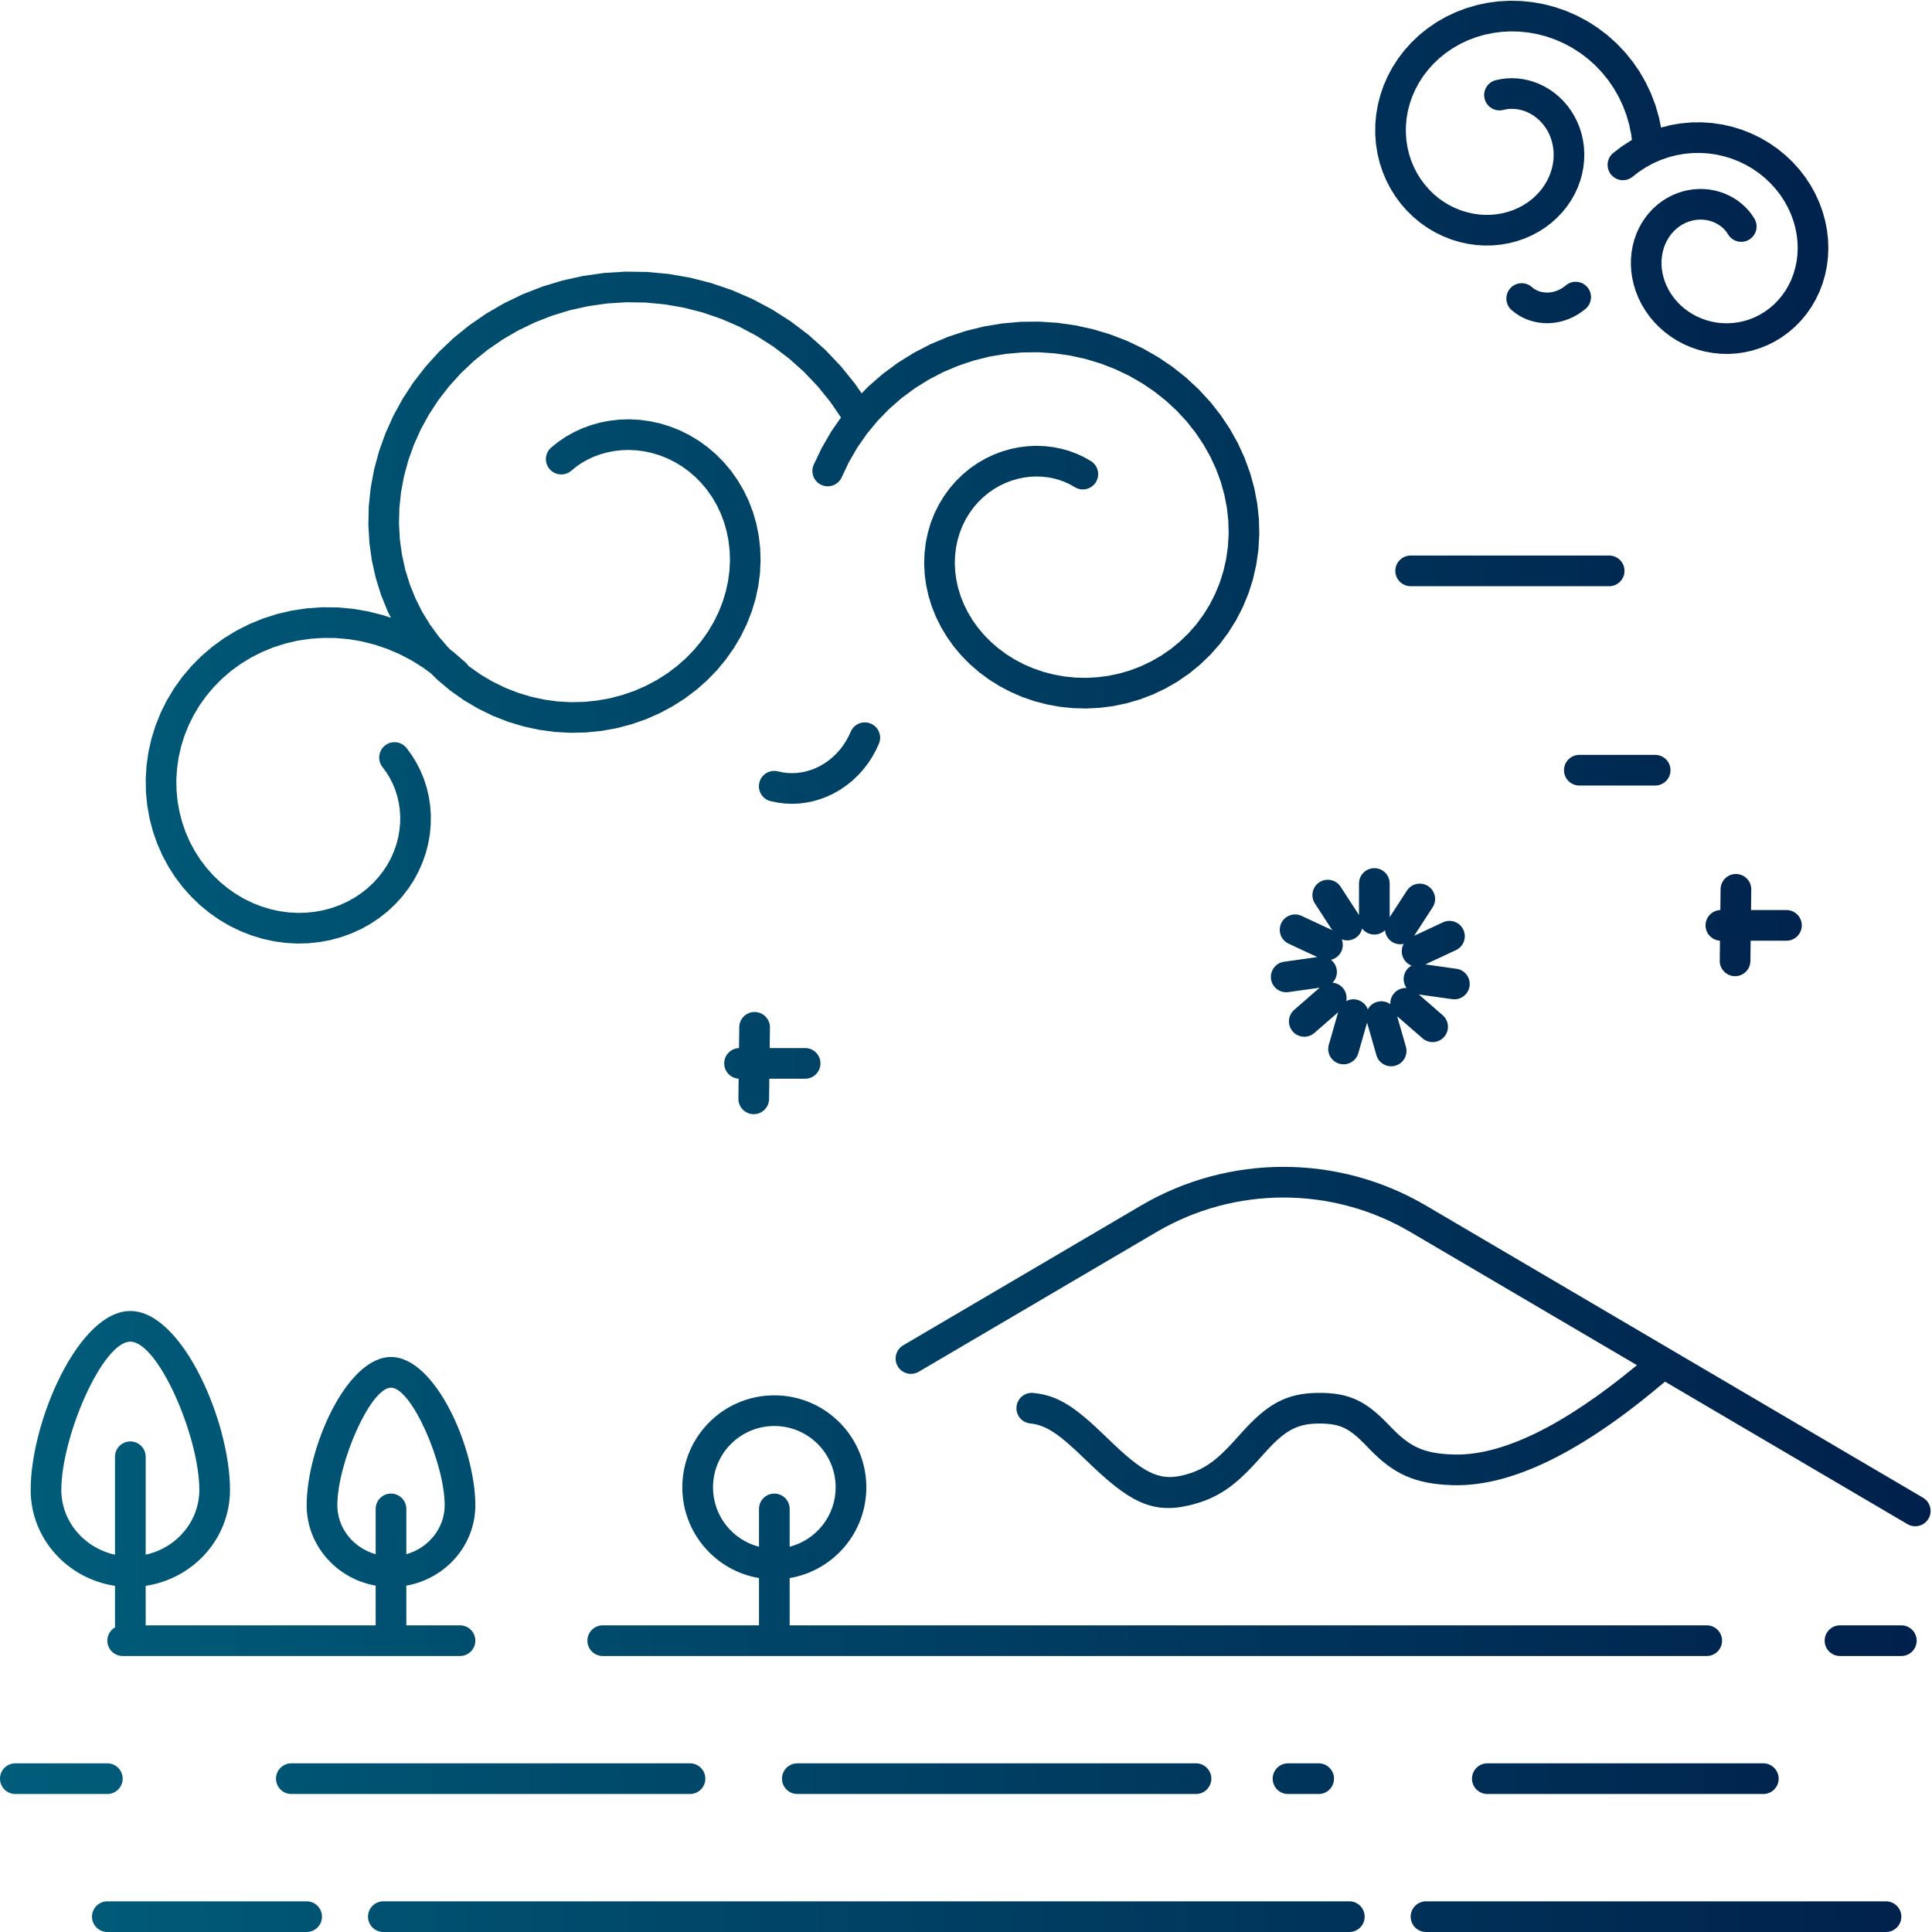 <?xml version="1.0" encoding="UTF-8"?>
<svg width="126px" height="126px" viewBox="0 0 126 126" version="1.1" xmlns="http://www.w3.org/2000/svg" xmlns:xlink="http://www.w3.org/1999/xlink">
    <!-- Generator: Sketch 52.6 (67491) - http://www.bohemiancoding.com/sketch -->
    <title>pricing_free</title>
    <desc>Created with Sketch.</desc>
    <defs>
        <linearGradient x1="100%" y1="21.507%" x2="-71.561%" y2="26.09%" id="linearGradient-1">
            <stop stop-color="#001F4A" offset="0%"></stop>
            <stop stop-color="#00889C" offset="100%"></stop>
        </linearGradient>
    </defs>
    <g id="pricing_free" stroke="none" stroke-width="1" fill="none" fill-rule="evenodd">
        <path d="M108.588,90.107 C103.176,94.703 98.577,96.975 94.728,96.858 C92.218,96.782 90.867,96.088 89.362,94.552 C89.29,94.478 89.05,94.23 89.046,94.226 C88.01,93.162 87.418,92.839 86.049,92.839 C84.544,92.839 83.768,93.32 82.437,94.799 C82.389,94.853 82.081,95.197 81.988,95.3 C80.535,96.909 79.402,97.736 77.571,98.172 C75.097,98.761 73.593,97.904 70.891,95.288 C70.811,95.211 70.811,95.211 70.732,95.135 C69.064,93.521 68.226,92.938 67.19,92.834 C66.64,92.779 66.239,92.289 66.294,91.74 C66.349,91.19 66.839,90.789 67.389,90.844 C69.037,91.009 70.13,91.77 72.123,93.697 C72.203,93.775 72.203,93.775 72.282,93.851 C74.513,96.011 75.544,96.598 77.107,96.226 C78.465,95.903 79.297,95.296 80.504,93.96 C80.592,93.862 80.899,93.519 80.95,93.461 C82.623,91.602 83.855,90.839 86.049,90.839 C88.043,90.839 89.102,91.415 90.48,92.832 C90.487,92.839 90.723,93.083 90.79,93.152 C91.96,94.346 92.845,94.801 94.789,94.859 C97.92,94.954 101.929,93.031 106.758,89.032 L91.984,80.35 C86.879,77.349 80.529,77.349 75.424,80.35 L59.917,89.463 C59.441,89.743 58.828,89.583 58.548,89.107 C58.268,88.631 58.428,88.018 58.904,87.738 L74.41,78.625 C80.141,75.257 87.266,75.257 92.997,78.625 L125.414,97.677 C125.891,97.956 126.05,98.569 125.77,99.045 C125.49,99.522 124.877,99.681 124.401,99.401 L108.588,90.107 Z M51.5,106 L111.309,106 C111.862,106 112.309,106.448 112.309,107 C112.309,107.552 111.862,108 111.309,108 L39.309,108 C38.757,108 38.309,107.552 38.309,107 C38.309,106.448 38.757,106 39.309,106 L49.5,106 L49.5,102.917 C46.662,102.441 44.5,99.973 44.5,97 C44.5,93.686 47.186,91 50.5,91 C53.814,91 56.5,93.686 56.5,97 C56.5,99.973 54.338,102.441 51.5,102.917 L51.5,106 Z M26.5,106 L30,106 C30.552,106 31,106.448 31,107 C31,107.552 30.552,108 30,108 L8,108 C7.448,108 7,107.552 7,107 C7,106.63 7.201,106.307 7.5,106.134 L7.5,103.425 C4.39,102.957 2,100.339 2,97.167 C2,92.709 5.122,85.5 8.5,85.5 C11.878,85.5 15,92.709 15,97.167 C15,100.339 12.61,102.957 9.5,103.425 L9.5,106 L24.5,106 L24.5,103.412 C21.945,102.957 20,100.788 20,98.167 C20,94.453 22.596,88.5 25.5,88.5 C28.404,88.5 31,94.453 31,98.167 C31,100.788 29.055,102.957 26.5,103.412 L26.5,106 Z M49.5,100.874 L49.5,98.408 C49.5,97.855 49.948,97.408 50.5,97.408 C51.052,97.408 51.5,97.855 51.5,98.408 L51.5,100.874 C53.225,100.43 54.5,98.864 54.5,97 C54.5,94.791 52.709,93 50.5,93 C48.291,93 46.5,94.791 46.5,97 C46.5,98.864 47.775,100.43 49.5,100.874 Z M24.5,101.362 L24.5,98.408 C24.5,97.855 24.948,97.408 25.5,97.408 C26.052,97.408 26.5,97.855 26.5,98.408 L26.5,101.362 C27.95,100.951 29,99.671 29,98.167 C29,95.44 26.846,90.5 25.5,90.5 C24.154,90.5 22,95.44 22,98.167 C22,99.671 23.05,100.951 24.5,101.362 Z M7.5,101.393 L7.5,95.006 C7.5,94.453 7.948,94.006 8.5,94.006 C9.052,94.006 9.5,94.453 9.5,95.006 L9.5,101.393 C11.508,100.954 13,99.224 13,97.167 C13,93.698 10.316,87.5 8.5,87.5 C6.684,87.5 4,93.698 4,97.167 C4,99.224 5.492,100.954 7.5,101.393 Z M7,124 L20,124 C20.552,124 21,124.448 21,125 C21,125.552 20.552,126 20,126 L7,126 C6.448,126 6,125.552 6,125 C6,124.448 6.448,124 7,124 Z M1,115 L7,115 C7.552,115 8,115.448 8,116 C8,116.552 7.552,117 7,117 L1,117 C0.448,117 1.56387037e-13,116.552 1.56319402e-13,116 C1.56251766e-13,115.448 0.448,115 1,115 Z M19,115 L45,115 C45.552,115 46,115.448 46,116 C46,116.552 45.552,117 45,117 L19,117 C18.448,117 18,116.552 18,116 C18,115.448 18.448,115 19,115 Z M52,115 L78,115 C78.552,115 79,115.448 79,116 C79,116.552 78.552,117 78,117 L52,117 C51.448,117 51,116.552 51,116 C51,115.448 51.448,115 52,115 Z M84,115 L86,115 C86.552,115 87,115.448 87,116 C87,116.552 86.552,117 86,117 L84,117 C83.448,117 83,116.552 83,116 C83,115.448 83.448,115 84,115 Z M97,115 L115,115 C115.552,115 116,115.448 116,116 C116,116.552 115.552,117 115,117 L97,117 C96.448,117 96,116.552 96,116 C96,115.448 96.448,115 97,115 Z M25,124 L88,124 C88.552,124 89,124.448 89,125 C89,125.552 88.552,126 88,126 L25,126 C24.448,126 24,125.552 24,125 C24,124.448 24.448,124 25,124 Z M93,124 L123,124 C123.552,124 124,124.448 124,125 C124,125.552 123.552,126 123,126 L93,126 C92.448,126 92,125.552 92,125 C92,124.448 92.448,124 93,124 Z M120,106 L124,106 C124.552,106 125,106.448 125,107 C125,107.552 124.552,108 124,108 L120,108 C119.448,108 119,107.552 119,107 C119,106.448 119.448,106 120,106 Z M88.631,59.678 L88.631,57.62 C88.631,57.067 89.078,56.62 89.631,56.62 C90.183,56.62 90.631,57.067 90.631,57.62 L90.631,59.815 L91.755,58.084 C92.055,57.621 92.675,57.489 93.138,57.79 C93.601,58.091 93.733,58.71 93.432,59.173 L92.227,61.029 L94.108,60.152 C94.609,59.918 95.204,60.135 95.437,60.635 C95.67,61.136 95.454,61.731 94.953,61.964 L92.955,62.896 L94.989,63.182 C95.536,63.259 95.917,63.765 95.84,64.312 C95.763,64.858 95.257,65.239 94.711,65.163 L92.533,64.857 L94.087,66.208 C94.504,66.57 94.548,67.202 94.186,67.619 C93.824,68.036 93.192,68.08 92.775,67.717 L91.12,66.278 L91.689,68.264 C91.841,68.795 91.535,69.349 91.004,69.501 C90.473,69.653 89.919,69.346 89.767,68.815 L89.157,66.691 L88.585,68.687 C88.433,69.218 87.879,69.525 87.348,69.373 C86.817,69.221 86.51,68.667 86.662,68.136 L87.27,66.018 L85.718,67.367 C85.301,67.73 84.669,67.685 84.307,67.269 C83.945,66.852 83.989,66.22 84.406,65.858 L86.064,64.416 L84.022,64.703 C83.475,64.78 82.97,64.399 82.893,63.852 C82.816,63.305 83.197,62.8 83.744,62.723 L85.914,62.418 L84.04,61.544 C83.54,61.311 83.323,60.716 83.556,60.215 C83.79,59.714 84.385,59.498 84.885,59.731 L86.887,60.665 L85.754,58.921 C85.454,58.458 85.585,57.838 86.048,57.537 C86.512,57.237 87.131,57.368 87.432,57.831 L88.631,59.678 Z M88.836,60.556 C88.779,60.799 88.632,61.022 88.407,61.169 C88.129,61.349 87.796,61.374 87.508,61.265 C87.601,61.509 87.6,61.789 87.48,62.045 C87.345,62.335 87.089,62.529 86.8,62.596 C87,62.75 87.142,62.98 87.18,63.25 C87.225,63.569 87.114,63.874 86.905,64.088 C87.155,64.109 87.397,64.224 87.575,64.428 C87.788,64.673 87.86,64.993 87.799,65.288 C88.019,65.172 88.283,65.137 88.541,65.211 C88.86,65.303 89.098,65.539 89.205,65.828 C89.328,65.598 89.54,65.417 89.81,65.339 C90.118,65.251 90.434,65.317 90.675,65.492 C90.66,65.241 90.74,64.983 90.918,64.778 C91.13,64.534 91.435,64.418 91.734,64.436 C91.587,64.234 91.515,63.976 91.553,63.709 C91.598,63.386 91.792,63.122 92.056,62.974 C91.825,62.884 91.626,62.708 91.513,62.465 C91.373,62.164 91.395,61.828 91.544,61.558 C91.291,61.615 91.015,61.574 90.78,61.421 C90.51,61.246 90.353,60.963 90.328,60.666 C90.148,60.841 89.902,60.949 89.631,60.949 C89.307,60.949 89.019,60.795 88.836,60.556 Z M50.197,68.351 L52.508,68.351 C53.06,68.351 53.508,68.798 53.508,69.351 C53.508,69.903 53.06,70.351 52.508,70.351 L50.173,70.351 L50.157,71.676 C50.15,72.228 49.697,72.671 49.145,72.664 C48.592,72.657 48.15,72.204 48.157,71.652 L48.172,70.349 C47.648,70.319 47.231,69.883 47.231,69.351 C47.231,68.81 47.66,68.37 48.196,68.351 L48.213,66.988 C48.219,66.436 48.672,65.993 49.225,66 C49.777,66.007 50.219,66.46 50.213,67.012 L50.197,68.351 Z M114.197,59.351 L116.508,59.351 C117.06,59.351 117.508,59.798 117.508,60.351 C117.508,60.903 117.06,61.351 116.508,61.351 L114.173,61.351 L114.157,62.676 C114.15,63.228 113.697,63.671 113.145,63.664 C112.592,63.657 112.15,63.204 112.157,62.652 L112.172,61.349 C111.648,61.319 111.231,60.883 111.231,60.351 C111.231,59.81 111.66,59.37 112.196,59.351 L112.213,57.988 C112.219,57.436 112.672,56.993 113.225,57 C113.777,57.007 114.219,57.46 114.213,58.012 L114.197,59.351 Z M25.497,40.293 L25.278,39.857 L24.85,38.797 L24.507,37.696 L24.253,36.56 L24.091,35.398 L24.023,34.215 L24.05,33.019 L24.176,31.818 L24.399,30.619 L24.72,29.431 L25.139,28.261 L25.653,27.117 L26.262,26.006 L26.962,24.936 L27.751,23.915 L28.624,22.95 L29.577,22.047 L30.606,21.215 L31.705,20.457 L32.868,19.782 L34.088,19.193 L35.358,18.697 L36.671,18.298 L38.02,17.999 L39.396,17.803 L40.791,17.715 L42.196,17.736 L43.603,17.866 L45.002,18.108 L46.384,18.461 L47.741,18.924 L49.063,19.496 L50.341,20.174 L51.567,20.957 L52.731,21.84 L53.826,22.819 L54.843,23.889 L55.775,25.044 L56.193,25.654 L56.618,25.217 L57.556,24.398 L58.553,23.661 L59.602,23.008 L60.696,22.443 L61.828,21.967 L62.988,21.583 L64.17,21.292 L65.367,21.094 L66.569,20.988 L67.771,20.975 L68.963,21.053 L70.139,21.22 L71.292,21.474 L72.415,21.812 L73.501,22.231 L74.545,22.727 L75.539,23.296 L76.479,23.933 L77.36,24.633 L78.176,25.391 L78.925,26.202 L79.601,27.06 L80.201,27.959 L80.724,28.892 L81.166,29.854 L81.525,30.837 L81.802,31.836 L81.994,32.843 L82.103,33.852 L82.127,34.857 L82.07,35.851 L81.931,36.828 L81.713,37.781 L81.42,38.706 L81.053,39.595 L80.616,40.445 L80.114,41.249 L79.551,42.004 L78.932,42.705 L78.262,43.349 L77.545,43.933 L76.788,44.454 L75.997,44.909 L75.177,45.297 L74.334,45.617 L73.474,45.868 L72.603,46.049 L71.726,46.162 L70.85,46.206 L69.979,46.183 L69.121,46.094 L68.279,45.941 L67.458,45.727 L66.664,45.453 L65.902,45.122 L65.174,44.739 L64.486,44.306 L63.841,43.827 L63.242,43.306 L62.693,42.747 L62.195,42.154 L61.752,41.532 L61.364,40.886 L61.035,40.219 L60.763,39.537 L60.551,38.845 L60.399,38.147 L60.306,37.448 L60.272,36.753 L60.296,36.066 L60.377,35.393 L60.513,34.736 L60.701,34.101 L60.94,33.492 L61.227,32.912 L61.558,32.364 L61.93,31.851 L62.339,31.378 L62.782,30.944 L63.254,30.553 L63.752,30.207 L64.271,29.906 L64.807,29.651 L65.356,29.443 L65.913,29.282 L66.475,29.168 L67.037,29.1 L67.595,29.076 L68.147,29.097 L68.687,29.161 L69.214,29.265 L69.723,29.409 L70.211,29.589 L70.676,29.804 L71.115,30.052 C71.595,30.326 71.761,30.937 71.487,31.416 C71.213,31.896 70.602,32.062 70.123,31.788 L69.754,31.578 L69.433,31.43 L69.093,31.306 L68.736,31.206 L68.365,31.133 L67.981,31.089 L67.588,31.075 L67.188,31.092 L66.784,31.142 L66.379,31.226 L65.977,31.343 L65.58,31.494 L65.192,31.68 L64.815,31.899 L64.454,32.152 L64.11,32.437 L63.787,32.754 L63.489,33.101 L63.217,33.478 L62.974,33.881 L62.763,34.31 L62.587,34.762 L62.448,35.234 L62.347,35.725 L62.288,36.231 L62.27,36.75 L62.297,37.278 L62.369,37.812 L62.487,38.348 L62.651,38.883 L62.863,39.414 L63.123,39.936 L63.428,40.445 L63.78,40.937 L64.177,41.409 L64.618,41.856 L65.1,42.274 L65.621,42.661 L66.179,43.012 L66.772,43.323 L67.394,43.592 L68.044,43.816 L68.717,43.991 L69.409,44.117 L70.116,44.189 L70.833,44.208 L71.555,44.171 L72.278,44.077 L72.996,43.927 L73.706,43.72 L74.401,43.455 L75.077,43.135 L75.729,42.759 L76.353,42.33 L76.943,41.848 L77.495,41.317 L78.005,40.739 L78.468,40.116 L78.882,39.452 L79.242,38.75 L79.545,38.015 L79.787,37.249 L79.967,36.458 L80.082,35.646 L80.13,34.817 L80.108,33.977 L80.017,33.131 L79.854,32.284 L79.621,31.441 L79.316,30.609 L78.94,29.793 L78.494,28.998 L77.98,28.23 L77.401,27.495 L76.757,26.798 L76.053,26.145 L75.292,25.54 L74.478,24.989 L73.615,24.496 L72.708,24.066 L71.763,23.701 L70.784,23.407 L69.779,23.186 L68.752,23.041 L67.711,22.973 L66.663,22.985 L65.613,23.077 L64.568,23.25 L63.537,23.505 L62.524,23.84 L61.538,24.255 L60.585,24.748 L59.672,25.317 L58.804,25.959 L57.988,26.672 L57.231,27.451 L56.537,28.292 L55.911,29.192 L55.359,30.145 L54.885,31.146 C54.647,31.644 54.051,31.855 53.552,31.618 C53.054,31.38 52.842,30.783 53.08,30.284 L53.593,29.21 L54.228,28.115 L54.846,27.227 L54.173,26.238 L53.343,25.209 L52.438,24.257 L51.464,23.385 L50.428,22.599 L49.338,21.903 L48.201,21.298 L47.025,20.789 L45.818,20.377 L44.589,20.063 L43.345,19.848 L42.094,19.731 L40.844,19.713 L39.604,19.791 L38.381,19.964 L37.183,20.229 L36.017,20.584 L34.89,21.024 L33.808,21.545 L32.779,22.143 L31.807,22.812 L30.897,23.548 L30.056,24.344 L29.287,25.194 L28.593,26.091 L27.978,27.03 L27.444,28.003 L26.994,29.003 L26.629,30.024 L26.349,31.058 L26.154,32.1 L26.045,33.141 L26.021,34.175 L26.079,35.196 L26.218,36.198 L26.436,37.174 L26.73,38.119 L27.096,39.028 L27.531,39.895 L28.031,40.716 L28.591,41.485 L29.207,42.201 L29.41,42.401 L29.594,42.538 L30.34,43.185 C30.418,43.252 30.483,43.329 30.534,43.412 L30.584,43.454 L31.336,43.986 L32.122,44.451 L32.936,44.849 L33.773,45.178 L34.628,45.437 L35.493,45.626 L36.363,45.745 L37.233,45.794 L38.097,45.775 L38.948,45.689 L39.782,45.539 L40.594,45.326 L41.378,45.054 L42.131,44.726 L42.847,44.344 L43.523,43.914 L44.154,43.438 L44.739,42.922 L45.274,42.369 L45.757,41.786 L46.186,41.175 L46.56,40.542 L46.877,39.892 L47.136,39.23 L47.339,38.561 L47.484,37.889 L47.573,37.219 L47.606,36.555 L47.585,35.902 L47.512,35.264 L47.388,34.644 L47.217,34.047 L47,33.475 L46.741,32.932 L46.441,32.42 L46.106,31.943 L45.737,31.501 L45.339,31.098 L44.915,30.735 L44.469,30.413 L44.005,30.132 L43.525,29.894 L43.036,29.7 L42.539,29.548 L42.039,29.439 L41.54,29.371 L41.044,29.345 L40.557,29.359 L40.081,29.411 L39.618,29.499 L39.173,29.622 L38.748,29.777 L38.345,29.961 L37.967,30.173 L37.616,30.409 L37.231,30.72 C36.802,31.067 36.172,31.001 35.825,30.571 C35.477,30.142 35.544,29.512 35.974,29.165 L36.423,28.806 L36.908,28.478 L37.427,28.187 L37.975,27.934 L38.551,27.723 L39.151,27.556 L39.771,27.436 L40.407,27.366 L41.056,27.347 L41.713,27.38 L42.373,27.468 L43.032,27.611 L43.685,27.81 L44.328,28.064 L44.955,28.374 L45.561,28.739 L46.142,29.157 L46.692,29.628 L47.208,30.149 L47.684,30.717 L48.116,31.331 L48.5,31.985 L48.833,32.678 L49.11,33.405 L49.328,34.162 L49.484,34.944 L49.577,35.746 L49.604,36.563 L49.564,37.39 L49.454,38.222 L49.276,39.052 L49.027,39.876 L48.71,40.687 L48.324,41.481 L47.871,42.251 L47.351,42.991 L46.769,43.697 L46.125,44.362 L45.423,44.982 L44.667,45.552 L43.861,46.066 L43.008,46.521 L42.113,46.913 L41.182,47.236 L40.22,47.489 L39.233,47.668 L38.226,47.769 L37.206,47.792 L36.179,47.734 L35.152,47.595 L34.131,47.373 L33.124,47.068 L32.138,46.681 L31.179,46.213 L30.254,45.666 L29.37,45.041 L28.534,44.341 L28.108,43.922 L27.621,43.559 L26.863,43.083 L26.077,42.67 L25.268,42.323 L24.441,42.043 L23.603,41.831 L22.758,41.687 L21.912,41.611 L21.07,41.602 L20.238,41.659 L19.42,41.78 L18.623,41.965 L17.849,42.211 L17.105,42.515 L16.393,42.874 L15.719,43.285 L15.085,43.745 L14.496,44.25 L13.953,44.797 L13.46,45.38 L13.019,45.996 L12.632,46.64 L12.3,47.307 L12.025,47.994 L11.808,48.695 L11.648,49.406 L11.546,50.122 L11.501,50.838 L11.513,51.55 L11.581,52.253 L11.704,52.943 L11.879,53.616 L12.104,54.267 L12.377,54.893 L12.696,55.49 L13.058,56.055 L13.458,56.585 L13.895,57.078 L14.364,57.529 L14.861,57.938 L15.384,58.303 L15.927,58.622 L16.488,58.894 L17.061,59.119 L17.643,59.295 L18.23,59.423 L18.818,59.504 L19.403,59.536 L19.981,59.522 L20.549,59.463 L21.103,59.36 L21.64,59.215 L22.157,59.029 L22.651,58.805 L23.119,58.545 L23.558,58.253 L23.968,57.929 L24.345,57.578 L24.688,57.203 L24.995,56.806 L25.266,56.39 L25.5,55.959 L25.696,55.516 L25.853,55.064 L25.972,54.607 L26.052,54.147 L26.095,53.689 L26.101,53.234 L26.071,52.785 L26.005,52.347 L25.907,51.921 L25.776,51.51 L25.615,51.116 L25.427,50.742 L25.212,50.389 L24.924,49.997 C24.597,49.553 24.692,48.927 25.137,48.599 C25.581,48.272 26.207,48.367 26.535,48.812 L26.868,49.27 L27.166,49.758 L27.428,50.274 L27.65,50.815 L27.83,51.378 L27.966,51.96 L28.056,52.556 L28.098,53.165 L28.091,53.78 L28.035,54.399 L27.927,55.018 L27.769,55.632 L27.56,56.236 L27.3,56.828 L26.99,57.401 L26.631,57.953 L26.225,58.479 L25.773,58.975 L25.278,59.438 L24.742,59.862 L24.168,60.246 L23.56,60.585 L22.919,60.876 L22.251,61.117 L21.559,61.306 L20.847,61.439 L20.12,61.516 L19.382,61.535 L18.638,61.494 L17.892,61.393 L17.15,61.232 L16.416,61.01 L15.696,60.729 L14.993,60.389 L14.313,59.991 L13.662,59.537 L13.042,59.028 L12.46,58.468 L11.918,57.859 L11.423,57.205 L10.976,56.508 L10.583,55.772 L10.246,55.003 L9.968,54.203 L9.753,53.378 L9.603,52.533 L9.519,51.672 L9.503,50.802 L9.557,49.928 L9.68,49.054 L9.875,48.188 L10.139,47.334 L10.473,46.499 L10.875,45.687 L11.344,44.905 L11.878,44.159 L12.474,43.452 L13.13,42.792 L13.841,42.182 L14.604,41.627 L15.415,41.131 L16.269,40.699 L17.161,40.335 L18.087,40.04 L19.04,39.819 L20.014,39.673 L21.005,39.604 L22.005,39.614 L23.009,39.704 L24.009,39.875 L25.001,40.125 L25.497,40.293 Z M50.703,50.299 L51.07,50.378 L51.363,50.413 L51.662,50.423 L51.965,50.41 L52.269,50.371 L52.574,50.307 L52.876,50.218 L53.174,50.103 L53.466,49.964 L53.75,49.799 L54.024,49.61 L54.286,49.397 L54.533,49.162 L54.765,48.906 L54.978,48.628 L55.172,48.333 L55.344,48.02 L55.494,47.691 C55.726,47.19 56.321,46.973 56.822,47.206 C57.323,47.438 57.54,48.033 57.307,48.534 L57.123,48.93 L56.876,49.377 L56.597,49.801 L56.288,50.199 L55.952,50.569 L55.591,50.911 L55.207,51.22 L54.803,51.497 L54.382,51.74 L53.946,51.947 L53.499,52.117 L53.042,52.25 L52.58,52.345 L52.114,52.403 L51.649,52.422 L51.187,52.403 L50.731,52.347 L50.284,52.255 C49.744,52.139 49.4,51.608 49.516,51.068 C49.632,50.528 50.163,50.184 50.703,50.299 Z M108.33,8.319 L108.913,8.168 L109.593,8.05 L110.278,7.986 L110.962,7.977 L111.643,8.021 L112.314,8.119 L112.973,8.268 L113.615,8.467 L114.237,8.714 L114.835,9.006 L115.405,9.342 L115.945,9.718 L116.451,10.131 L116.922,10.579 L117.353,11.059 L117.744,11.566 L118.093,12.098 L118.397,12.651 L118.655,13.22 L118.867,13.803 L119.032,14.396 L119.149,14.995 L119.219,15.596 L119.24,16.195 L119.214,16.788 L119.141,17.372 L119.023,17.944 L118.861,18.499 L118.656,19.034 L118.409,19.547 L118.125,20.034 L117.803,20.492 L117.448,20.918 L117.062,21.311 L116.648,21.669 L116.209,21.988 L115.749,22.269 L115.27,22.509 L114.777,22.707 L114.273,22.864 L113.761,22.979 L113.245,23.051 L112.728,23.082 L112.213,23.071 L111.705,23.02 L111.205,22.929 L110.718,22.801 L110.246,22.635 L109.792,22.436 L109.357,22.203 L108.946,21.939 L108.559,21.648 L108.199,21.329 L107.868,20.988 L107.567,20.625 L107.297,20.243 L107.06,19.846 L106.857,19.436 L106.688,19.016 L106.554,18.588 L106.455,18.156 L106.391,17.722 L106.363,17.289 L106.369,16.86 L106.409,16.438 L106.482,16.025 L106.588,15.624 L106.725,15.237 L106.892,14.867 L107.086,14.515 L107.307,14.185 L107.552,13.878 L107.819,13.595 L108.106,13.338 L108.41,13.108 L108.729,12.907 L109.06,12.735 L109.401,12.593 L109.749,12.481 L110.102,12.399 L110.456,12.347 L110.809,12.324 L111.16,12.331 L111.505,12.365 L111.842,12.427 L112.17,12.514 L112.485,12.627 L112.787,12.762 L113.074,12.92 L113.344,13.097 L113.595,13.293 L113.828,13.506 L114.039,13.733 L114.229,13.974 L114.397,14.225 C114.699,14.688 114.569,15.307 114.106,15.609 C113.644,15.911 113.024,15.781 112.722,15.318 L112.601,15.132 L112.509,15.019 L112.406,14.91 L112.29,14.807 L112.164,14.71 L112.026,14.621 L111.879,14.542 L111.722,14.474 L111.557,14.417 L111.385,14.372 L111.207,14.341 L111.023,14.324 L110.836,14.322 L110.646,14.336 L110.455,14.366 L110.264,14.412 L110.075,14.475 L109.889,14.554 L109.706,14.65 L109.53,14.763 L109.361,14.893 L109.2,15.039 L109.049,15.201 L108.91,15.378 L108.783,15.57 L108.671,15.777 L108.573,15.996 L108.493,16.228 L108.43,16.471 L108.387,16.723 L108.363,16.984 L108.361,17.252 L108.38,17.525 L108.422,17.801 L108.487,18.079 L108.575,18.357 L108.686,18.631 L108.821,18.901 L108.98,19.165 L109.161,19.419 L109.364,19.662 L109.589,19.893 L109.834,20.108 L110.098,20.306 L110.38,20.485 L110.678,20.644 L110.99,20.781 L111.315,20.893 L111.651,20.981 L111.996,21.043 L112.347,21.077 L112.702,21.083 L113.059,21.061 L113.416,21.01 L113.77,20.93 L114.119,20.821 L114.46,20.682 L114.792,20.514 L115.111,20.319 L115.416,20.095 L115.705,19.845 L115.974,19.569 L116.223,19.268 L116.449,18.944 L116.65,18.599 L116.825,18.233 L116.971,17.849 L117.087,17.449 L117.172,17.036 L117.224,16.61 L117.242,16.176 L117.225,15.735 L117.173,15.291 L117.085,14.846 L116.961,14.404 L116.801,13.967 L116.606,13.538 L116.375,13.12 L116.11,12.717 L115.812,12.331 L115.482,11.966 L115.122,11.624 L114.734,11.307 L114.319,11.019 L113.881,10.762 L113.421,10.538 L112.942,10.349 L112.448,10.196 L111.941,10.082 L111.424,10.008 L110.901,9.974 L110.375,9.982 L109.849,10.032 L109.326,10.124 L108.811,10.258 L108.306,10.434 L107.814,10.652 L107.339,10.91 L106.885,11.208 L106.453,11.544 C106.016,11.881 105.388,11.799 105.051,11.361 C104.714,10.923 104.796,10.295 105.234,9.959 L105.732,9.575 L106.324,9.189 L106.428,9.132 L106.383,8.767 L106.25,8.119 L106.066,7.489 L105.835,6.88 L105.556,6.294 L105.234,5.737 L104.871,5.209 L104.47,4.716 L104.033,4.258 L103.564,3.839 L103.067,3.461 L102.545,3.125 L102.001,2.833 L101.441,2.586 L100.866,2.385 L100.283,2.23 L99.693,2.123 L99.101,2.061 L98.512,2.047 L97.928,2.078 L97.354,2.153 L96.793,2.272 L96.248,2.432 L95.723,2.633 L95.221,2.871 L94.743,3.146 L94.294,3.453 L93.876,3.791 L93.49,4.157 L93.138,4.547 L92.822,4.96 L92.543,5.391 L92.303,5.838 L92.101,6.298 L91.939,6.767 L91.817,7.242 L91.734,7.72 L91.691,8.198 L91.686,8.673 L91.72,9.141 L91.79,9.601 L91.897,10.049 L92.037,10.483 L92.211,10.9 L92.416,11.298 L92.65,11.675 L92.911,12.028 L93.196,12.356 L93.504,12.658 L93.832,12.932 L94.177,13.176 L94.537,13.39 L94.908,13.573 L95.289,13.725 L95.676,13.844 L96.067,13.932 L96.459,13.989 L96.849,14.014 L97.235,14.008 L97.614,13.973 L97.984,13.909 L98.342,13.818 L98.687,13.7 L99.016,13.558 L99.328,13.392 L99.621,13.206 L99.893,13.001 L100.143,12.778 L100.371,12.54 L100.576,12.29 L100.756,12.028 L100.912,11.758 L101.042,11.481 L101.148,11.199 L101.229,10.915 L101.285,10.631 L101.318,10.348 L101.326,10.068 L101.313,9.794 L101.277,9.526 L101.22,9.267 L101.144,9.018 L101.049,8.78 L100.937,8.555 L100.809,8.344 L100.666,8.147 L100.511,7.966 L100.345,7.801 L100.17,7.653 L99.986,7.522 L99.796,7.409 L99.602,7.314 L99.405,7.236 L99.207,7.176 L99.01,7.134 L98.814,7.108 L98.623,7.098 L98.436,7.103 L98.255,7.123 L98.002,7.177 C97.462,7.293 96.931,6.949 96.815,6.409 C96.699,5.869 97.043,5.337 97.583,5.222 L97.917,5.154 L98.26,5.113 L98.61,5.099 L98.964,5.115 L99.321,5.16 L99.678,5.234 L100.032,5.339 L100.381,5.474 L100.722,5.638 L101.053,5.833 L101.37,6.056 L101.672,6.307 L101.956,6.585 L102.219,6.889 L102.459,7.217 L102.674,7.568 L102.862,7.94 L103.02,8.329 L103.146,8.735 L103.24,9.155 L103.3,9.586 L103.324,10.024 L103.312,10.469 L103.263,10.915 L103.177,11.361 L103.053,11.803 L102.891,12.239 L102.693,12.664 L102.457,13.076 L102.187,13.472 L101.882,13.849 L101.543,14.204 L101.174,14.535 L100.775,14.838 L100.348,15.111 L99.897,15.351 L99.423,15.558 L98.929,15.728 L98.418,15.86 L97.894,15.952 L97.358,16.003 L96.815,16.012 L96.268,15.978 L95.721,15.901 L95.176,15.779 L94.638,15.614 L94.111,15.405 L93.597,15.153 L93.1,14.859 L92.625,14.525 L92.175,14.15 L91.752,13.738 L91.361,13.29 L91.004,12.808 L90.684,12.296 L90.405,11.755 L90.168,11.19 L89.976,10.603 L89.832,9.998 L89.735,9.378 L89.689,8.748 L89.694,8.112 L89.751,7.472 L89.86,6.835 L90.022,6.203 L90.236,5.582 L90.501,4.975 L90.816,4.386 L91.181,3.82 L91.593,3.28 L92.051,2.77 L92.551,2.295 L93.092,1.857 L93.671,1.459 L94.284,1.106 L94.927,0.8 L95.598,0.543 L96.293,0.337 L97.006,0.185 L97.735,0.088 L98.474,0.049 L99.219,0.066 L99.965,0.143 L100.708,0.278 L101.443,0.471 L102.165,0.723 L102.869,1.033 L103.551,1.398 L104.205,1.819 L104.828,2.292 L105.415,2.815 L105.962,3.387 L106.464,4.003 L106.919,4.661 L107.321,5.357 L107.669,6.086 L107.958,6.845 L108.187,7.629 L108.33,8.319 Z M99.871,18.693 L100.023,18.816 L100.119,18.878 L100.222,18.932 L100.332,18.979 L100.447,19.018 L100.567,19.048 L100.692,19.068 L100.821,19.079 L100.953,19.08 L101.088,19.07 L101.224,19.049 L101.361,19.017 L101.498,18.974 L101.634,18.92 L101.767,18.854 L101.897,18.777 L102.023,18.689 L102.144,18.591 C102.578,18.25 103.206,18.325 103.548,18.759 C103.889,19.194 103.813,19.822 103.379,20.164 L103.198,20.306 L102.946,20.478 L102.683,20.63 L102.412,20.76 L102.132,20.869 L101.847,20.956 L101.558,21.019 L101.266,21.06 L100.974,21.078 L100.683,21.073 L100.395,21.045 L100.112,20.994 L99.836,20.92 L99.567,20.826 L99.309,20.71 L99.063,20.574 L98.83,20.419 L98.611,20.247 C98.182,19.899 98.116,19.269 98.464,18.84 C98.812,18.411 99.442,18.345 99.871,18.693 Z M92,38.231 C91.448,38.231 91,37.784 91,37.231 C91,36.679 91.448,36.231 92,36.231 L104.946,36.231 C105.498,36.231 105.946,36.679 105.946,37.231 C105.946,37.784 105.498,38.231 104.946,38.231 L92,38.231 Z M103,51.231 C102.448,51.231 102,50.784 102,50.231 C102,49.679 102.448,49.231 103,49.231 L107.946,49.231 C108.498,49.231 108.946,49.679 108.946,50.231 C108.946,50.784 108.498,51.231 107.946,51.231 L103,51.231 Z" id="Shape" fill="url(#linearGradient-1)"></path>
    </g>
</svg>